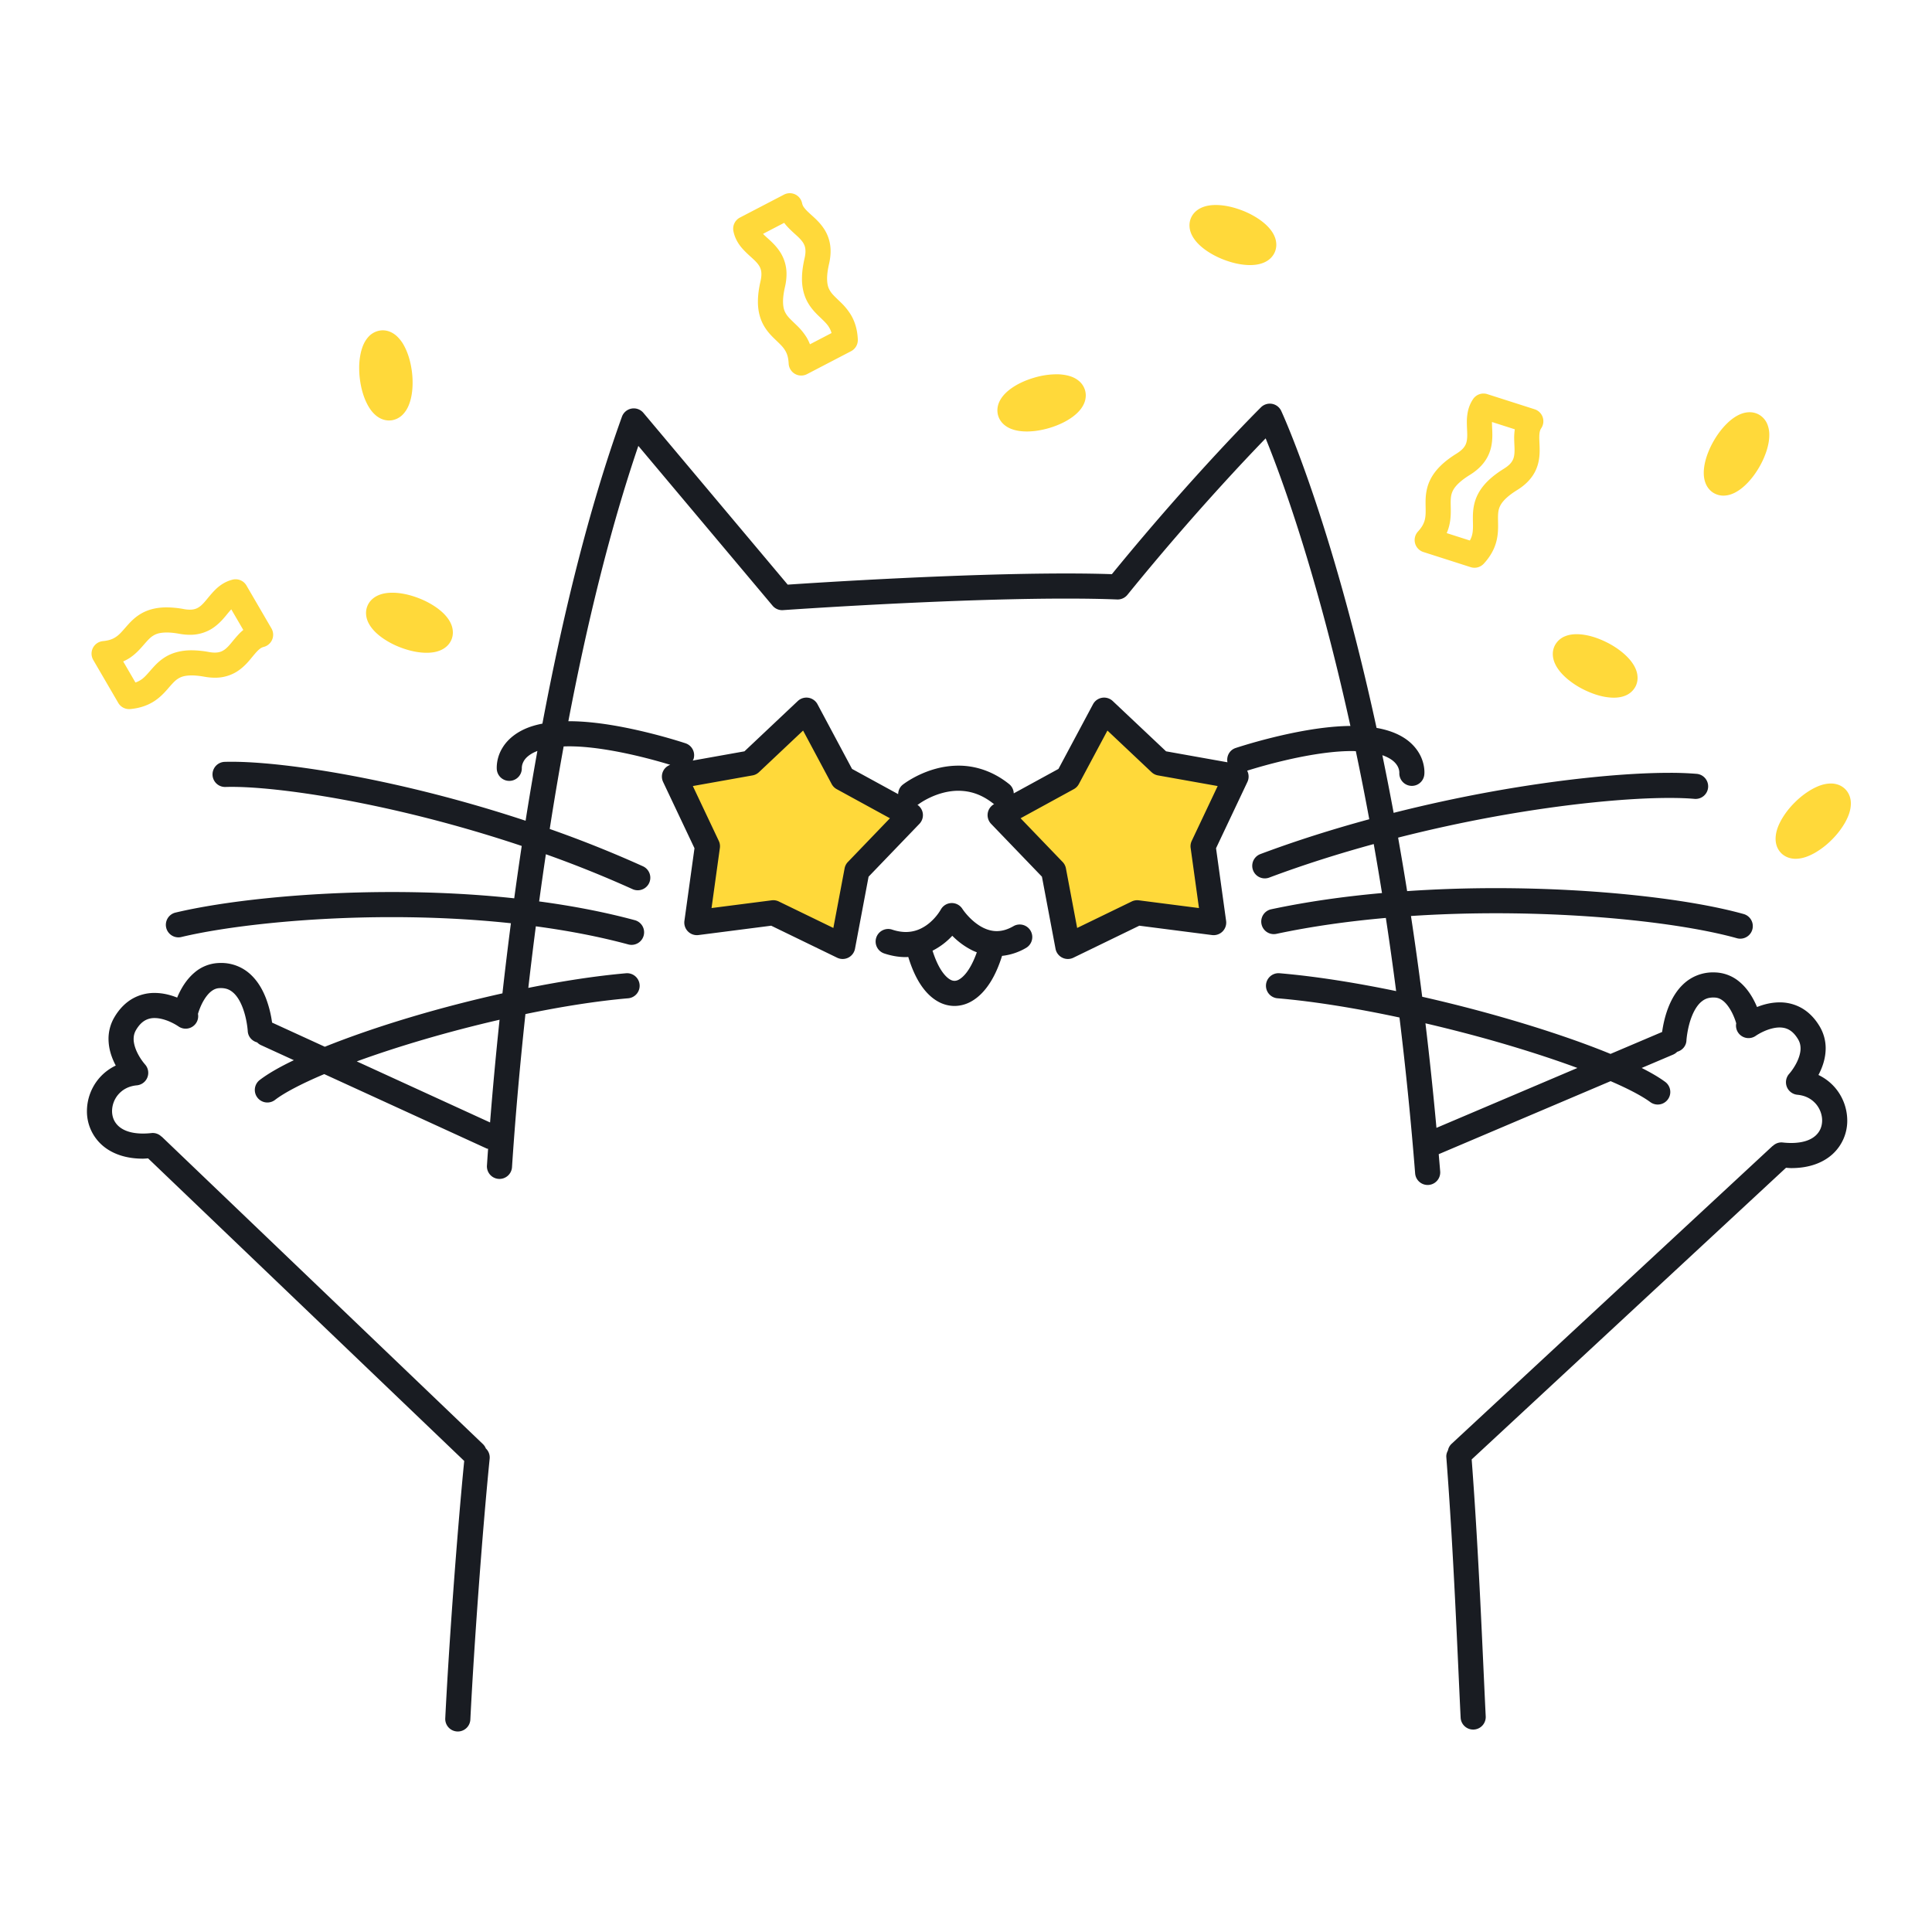 <svg xmlns="http://www.w3.org/2000/svg" width="200" height="200" fill="none"><path fill="#FFD93A" d="m38.025 62.757.001-.002.001-.003-.002.005Z"/><path fill="#FFD93A" d="M40.614 61.358c-.473.002-.928.056-1.387.238-.228.093-.46.222-.676.412a1.926 1.926 0 0 0-.659 1.455c.005.52.185.933.399 1.276.329.514.768.92 1.29 1.294a8.514 8.514 0 0 0 1.813.966c.966.376 1.905.575 2.767.577.472-.002.926-.056 1.385-.237.228-.093.46-.221.676-.412.215-.189.41-.447.527-.748l.001-.005c.09-.227.132-.473.131-.703-.004-.519-.184-.933-.398-1.276-.329-.514-.768-.92-1.29-1.294a8.53 8.53 0 0 0-1.813-.965h.001c-.966-.377-1.906-.576-2.767-.578ZM103.893 43.918c.367.332.766.495 1.162.602.399.104.81.145 1.242.146.716 0 1.49-.117 2.289-.349h.001c.961-.283 1.801-.683 2.474-1.182.336-.253.634-.53.881-.874.241-.341.453-.777.457-1.328 0-.177-.025-.36-.077-.538a1.98 1.98 0 0 0-.565-.9c-.368-.333-.767-.497-1.164-.603a4.907 4.907 0 0 0-1.242-.146 8.29 8.29 0 0 0-2.288.35c-.961.282-1.802.681-2.475 1.18-.336.253-.634.53-.881.875-.241.342-.453.777-.457 1.328 0 .177.025.361.076.538.106.368.325.682.567.901ZM123.267 22.622v-.002l.001-.003-.001.005Z"/><path fill="#FFD93A" d="M123.533 24.603c.329.515.768.92 1.29 1.295.523.37 1.133.698 1.813.965h.001c.965.376 1.903.575 2.766.578.472-.003.926-.057 1.385-.239.229-.092.461-.221.677-.412.214-.189.409-.448.526-.749l.001-.004c.089-.226.132-.472.131-.703-.004-.52-.185-.933-.398-1.276-.329-.513-.768-.919-1.29-1.294a8.51 8.51 0 0 0-1.813-.965c-.965-.376-1.905-.575-2.766-.578-.473.003-.928.057-1.387.24-.228.092-.46.221-.676.412a1.924 1.924 0 0 0-.658 1.455c.004.52.185.933.398 1.275ZM191.016 81.691l.001.002.002.002-.003-.004Z"/><path fill="#FFD93A" d="M191.019 81.693a1.947 1.947 0 0 0-.742-.463 2.276 2.276 0 0 0-.751-.122c-.717.01-1.324.251-1.944.589a8.331 8.331 0 0 0-1.8 1.386 8.307 8.307 0 0 0-1.385 1.798c-.337.62-.578 1.228-.588 1.944 0 .237.031.491.121.752.089.26.245.525.462.741l.001.001c.216.217.481.372.74.46.261.091.514.122.751.123.717-.01 1.324-.252 1.944-.588a8.363 8.363 0 0 0 1.8-1.385 8.37 8.37 0 0 0 1.385-1.8c.337-.62.578-1.228.588-1.945 0-.237-.031-.49-.122-.751a1.958 1.958 0 0 0-.46-.74ZM39.392 34.21h.004l.002-.001h-.006Z"/><path fill="#FFD93A" d="M38.062 41.924c.21.385.456.733.796 1.034.333.294.814.567 1.418.57l.217-.013.009-.001a2.03 2.03 0 0 0 1.223-.631c.423-.454.628-.958.777-1.5.144-.542.21-1.133.211-1.766a9.13 9.13 0 0 0-.064-1.076c-.127-1.043-.4-1.976-.814-2.743a3.748 3.748 0 0 0-.796-1.034c-.333-.293-.814-.567-1.418-.57a2.03 2.03 0 0 0-1.45.643c-.423.455-.628.96-.777 1.5a6.95 6.95 0 0 0-.211 1.768c0 .348.02.708.064 1.076.127 1.044.4 1.976.815 2.743ZM161.085 68.923c.286.512.679.941 1.153 1.348a8.583 8.583 0 0 0 1.666 1.093h.001c1.09.545 2.154.853 3.148.86.39-.001.779-.047 1.181-.206a2.043 2.043 0 0 0 1.078-.96l.003-.005c.142-.282.207-.597.206-.882-.004-.483-.153-.876-.339-1.218-.286-.511-.679-.94-1.153-1.347a8.583 8.583 0 0 0-1.666-1.094c-1.09-.546-2.155-.854-3.148-.861-.391.002-.78.048-1.183.208a2.05 2.05 0 0 0-1.076.96 1.95 1.95 0 0 0-.21.887c.004.482.154.875.339 1.217Z"/><path fill="#FFD93A" d="m160.955 66.821.002-.002.001-.003-.003.005ZM177.423 51.048l.003.001c.313.181.668.26.985.258.461-.003.842-.137 1.183-.307.509-.262.949-.628 1.37-1.074.419-.447.81-.977 1.156-1.576a8.663 8.663 0 0 0 .756-1.69c.175-.554.28-1.091.281-1.627a2.912 2.912 0 0 0-.191-1.087 2.015 2.015 0 0 0-.856-1.012 1.961 1.961 0 0 0-.99-.261c-.461.003-.842.136-1.183.306-.509.262-.949.629-1.371 1.075-.418.446-.81.976-1.156 1.576a8.682 8.682 0 0 0-.756 1.688c-.175.556-.279 1.092-.281 1.629.001.353.044.713.191 1.086.143.368.427.768.859 1.015ZM182.107 42.932l.004.002.002.001-.006-.003ZM26.327 67.751c.207-.247.387-.437.542-.559.156-.122.273-.182.423-.22a1.303 1.303 0 0 0 .81-1.916l-2.588-4.444a1.3 1.3 0 0 0-1.435-.608c-.757.185-1.344.606-1.766 1.017-.634.626-1.026 1.23-1.408 1.578a1.915 1.915 0 0 1-.537.377c-.184.08-.392.136-.72.137a3.43 3.43 0 0 1-.609-.06h.002a9.99 9.99 0 0 0-1.79-.177c-1.089-.005-2.008.255-2.712.686-.528.32-.922.704-1.238 1.05-.474.525-.802.947-1.152 1.216-.353.266-.71.46-1.491.54a1.302 1.302 0 0 0-1.005 1.95l2.588 4.443a1.3 1.3 0 0 0 1.242.64c1.078-.093 1.963-.443 2.623-.91.497-.347.866-.736 1.166-1.074.451-.516.766-.895 1.089-1.114.324-.215.667-.374 1.479-.384.353 0 .79.04 1.323.136l.005.001c.37.066.724.1 1.068.1a4.23 4.23 0 0 0 2.263-.618c.906-.57 1.408-1.303 1.828-1.787Zm-2.833-.71a1.917 1.917 0 0 1-.538.378c-.184.08-.392.136-.72.138-.168 0-.37-.018-.612-.06h.004a10.044 10.044 0 0 0-1.788-.178c-1.09-.005-2.008.256-2.713.686-.528.32-.921.705-1.238 1.05-.474.524-.802.947-1.152 1.216a2.401 2.401 0 0 1-.716.38l-1.268-2.178c.277-.126.539-.265.765-.425.497-.347.865-.736 1.166-1.074.451-.515.766-.895 1.089-1.114.324-.215.666-.374 1.478-.384.355 0 .791.038 1.323.136h.002c.374.068.731.101 1.072.101a4.229 4.229 0 0 0 2.263-.618c.906-.57 1.408-1.304 1.828-1.788.072-.086.137-.156.203-.228l1.244 2.135c-.1.083-.198.167-.285.25-.634.627-1.026 1.23-1.407 1.578ZM147.347 57.144l4.897 1.568a1.301 1.301 0 0 0 1.352-.357c.625-.672 1.027-1.383 1.24-2.07.215-.686.246-1.319.246-1.842 0-.311-.01-.589-.01-.832.003-.567.045-.907.251-1.297.209-.39.66-.92 1.736-1.587.909-.557 1.551-1.258 1.906-2.021.358-.762.42-1.51.42-2.121-.002-.514-.04-.955-.039-1.303 0-.242.017-.437.05-.585.034-.15.077-.253.15-.363.229-.338.285-.767.152-1.153a1.305 1.305 0 0 0-.832-.813l-4.898-1.567a1.3 1.3 0 0 0-1.473.51 3.63 3.63 0 0 0-.535 1.257 5.244 5.244 0 0 0-.111 1.147c.001.503.039.938.038 1.303 0 .442-.048.75-.172 1.014-.128.26-.34.551-.922.917-1.312.812-2.162 1.645-2.658 2.566-.499.92-.564 1.835-.561 2.53 0 .308.011.584.01.832.001.42-.027.748-.126 1.063-.102.315-.27.648-.67 1.084-.3.325-.415.785-.302 1.213.113.429.439.772.861.907Zm2.827-5.1c.003-.567.045-.907.251-1.297.209-.39.661-.92 1.737-1.587.908-.557 1.551-1.258 1.905-2.021.358-.761.42-1.51.42-2.121-.001-.514-.04-.954-.038-1.303l.001-.03 2.362.756a6.08 6.08 0 0 0-.066.84c.002.504.04.94.039 1.304-.001.441-.049.75-.173 1.013-.127.262-.34.553-.922.919-1.312.811-2.161 1.645-2.657 2.565-.499.92-.564 1.835-.561 2.529 0 .308.01.584.01.832 0 .42-.028.748-.127 1.064-.046.142-.109.29-.197.447l-2.397-.767c.068-.157.129-.313.177-.468.216-.686.246-1.319.246-1.842 0-.312-.01-.59-.01-.833ZM76.828 25.707c.58.657 1.157 1.073 1.496 1.466.173.194.29.367.368.545.077.18.127.372.128.666 0 .193-.024.43-.091.72-.182.789-.27 1.483-.27 2.116-.006 1.023.253 1.9.659 2.57.3.504.656.885.972 1.198.481.47.863.806 1.103 1.16.237.356.408.723.449 1.486.02.443.265.848.649 1.07.383.221.857.231 1.25.027l4.561-2.375a1.3 1.3 0 0 0 .698-1.21c-.04-1.053-.331-1.934-.75-2.61a6.387 6.387 0 0 0-.99-1.21c-.487-.475-.863-.808-1.078-1.133-.21-.326-.352-.634-.362-1.347 0-.388.055-.89.203-1.53.106-.458.159-.892.159-1.306a4.17 4.17 0 0 0-.588-2.176c-.533-.876-1.214-1.388-1.658-1.816a3.81 3.81 0 0 1-.508-.548 1.063 1.063 0 0 1-.193-.422c-.079-.401-.344-.743-.712-.92a1.303 1.303 0 0 0-1.163.019l-4.562 2.375a1.3 1.3 0 0 0-.675 1.405c.146.747.524 1.343.905 1.78Zm6.057-.907c.173.193.29.366.368.544.078.18.127.372.129.666 0 .192-.025.43-.092.721-.182.788-.27 1.482-.27 2.115-.006 1.023.253 1.9.66 2.57.3.503.655.884.971 1.197.482.47.863.806 1.103 1.16.136.204.246.421.326.704l-2.234 1.164a4.747 4.747 0 0 0-.357-.73 6.38 6.38 0 0 0-.99-1.21c-.488-.475-.863-.809-1.078-1.133-.211-.327-.352-.635-.362-1.348 0-.388.055-.89.203-1.53a5.8 5.8 0 0 0 .158-1.306 4.171 4.171 0 0 0-.588-2.176c-.533-.876-1.213-1.388-1.658-1.816-.07-.065-.126-.124-.186-.184l2.192-1.141c.07.092.139.185.21.266.58.657 1.157 1.073 1.495 1.467ZM72.139 95.508l7.914-1.018 7.18 3.485 1.477-7.842 5.532-5.751-7-3.83-3.761-7.038-5.805 5.475-7.856 1.401 3.414 7.213-1.095 7.905ZM103.535 84.382l5.532 5.75 1.478 7.843 7.179-3.485 7.915 1.018-1.096-7.905 3.414-7.212-7.856-1.402-5.805-5.475-3.76 7.039-7.001 3.829Z"/><path fill="#191C22" d="M104.943 95.86c-.689.401-1.252.527-1.758.529-.48 0-.927-.122-1.356-.326-.641-.304-1.219-.809-1.615-1.241a6.716 6.716 0 0 1-.454-.545l-.109-.153-.022-.033a1.298 1.298 0 0 0-2.244.08l-.001-.001a5.338 5.338 0 0 1-.997 1.223 4.4 4.4 0 0 1-1.13.763 3.521 3.521 0 0 1-1.485.324c-.415 0-.88-.068-1.416-.246a1.3 1.3 0 1 0-.822 2.467c.782.26 1.534.38 2.238.379.087 0 .167-.011.252-.015.437 1.425.997 2.582 1.715 3.45.404.486.861.887 1.38 1.173a3.5 3.5 0 0 0 1.692.448 3.563 3.563 0 0 0 1.748-.475c.8-.454 1.456-1.162 2.011-2.058.457-.743.842-1.631 1.163-2.652a6.186 6.186 0 0 0 2.527-.85 1.301 1.301 0 0 0-1.317-2.242Zm-4.971 4.922c-.254.309-.494.504-.688.613a.945.945 0 0 1-.473.141.894.894 0 0 1-.439-.126c-.266-.144-.63-.473-.993-1.061-.297-.478-.588-1.13-.843-1.933a7.238 7.238 0 0 0 2.043-1.545c.11.11.227.222.353.335a7.619 7.619 0 0 0 1.774 1.202c.132.063.273.119.414.174-.349.99-.758 1.729-1.148 2.2Z"/><path fill="#191C22" d="m15.331 119.914 32.724 31.323c-.758 7.707-1.585 19.103-1.962 26.642a1.3 1.3 0 0 0 2.597.13c.382-7.645 1.237-19.381 2.001-27.022a1.277 1.277 0 0 0-.398-1.044 1.286 1.286 0 0 0-.301-.451l-33.227-31.804c-.018-.018-.043-.023-.062-.039a1.28 1.28 0 0 0-1.022-.355 8.076 8.076 0 0 1-.886.051c-1.32-.004-2.085-.365-2.536-.779-.45-.419-.654-.948-.659-1.551a2.668 2.668 0 0 1 .662-1.733c.436-.49 1.04-.846 1.903-.929a1.3 1.3 0 0 0 .84-2.173l-.001-.002a5.76 5.76 0 0 1-.65-.935c-.292-.514-.526-1.156-.52-1.692.003-.33.068-.62.254-.937.326-.546.645-.822.945-.991a1.96 1.96 0 0 1 .97-.234c.56-.005 1.208.2 1.694.429.243.113.446.227.582.31l.15.095.032.021a1.3 1.3 0 0 0 1.813-.297 1.29 1.29 0 0 0 .22-.991c.067-.231.271-.859.618-1.431.21-.352.467-.673.731-.884.27-.212.514-.321.827-.348h.003l.196-.008c.614.011.965.191 1.336.53.27.255.52.621.72 1.044.305.631.498 1.375.6 1.946.052.285.083.528.1.694l.018.188.003.043v.007c.032.578.442 1.031.974 1.171.108.11.232.208.38.276l3.42 1.567c-1.437.687-2.62 1.359-3.5 2.024a1.3 1.3 0 1 0 1.573 2.069c.945-.725 2.755-1.676 5.073-2.653l16.815 7.703c.047.021.097.018.146.034-.042.581-.081 1.152-.117 1.706a1.3 1.3 0 1 0 2.594.171c.294-4.474.748-9.875 1.388-15.828 3.688-.765 7.342-1.349 10.652-1.636a1.3 1.3 0 0 0-.226-2.59c-3.188.279-6.64.818-10.127 1.515.236-2.071.497-4.202.778-6.374 3.296.444 6.53 1.053 9.577 1.877a1.3 1.3 0 0 0 .678-2.51c-3.178-.858-6.521-1.488-9.912-1.944.22-1.61.451-3.238.696-4.883a116.891 116.891 0 0 1 8.975 3.613 1.3 1.3 0 0 0 1.074-2.368 120.246 120.246 0 0 0-9.65-3.862c.067-.423.131-.844.199-1.268.385-2.409.8-4.84 1.243-7.275a14.524 14.524 0 0 1 1.115-.003h.001c2.302.071 5.004.605 7.1 1.126 1.049.26 1.95.517 2.585.707l.234.07c-.307.111-.568.329-.72.623a1.303 1.303 0 0 0-.02 1.151l3.248 6.863-1.042 7.52a1.303 1.303 0 0 0 1.454 1.468l7.53-.968 6.83 3.315c.363.176.791.173 1.152-.008.36-.182.618-.524.693-.92l1.406-7.461 5.263-5.472c.28-.291.41-.7.348-1.099a1.297 1.297 0 0 0-.553-.867c.027-.018.06-.023.086-.043l.004-.002c.02-.016.499-.379 1.252-.727.763-.356 1.793-.687 2.898-.685 1.126.007 2.33.309 3.633 1.343.021.017.047.02.069.036l-.004.002c-.355.194-.6.544-.662.944-.061.399.069.807.348 1.098l5.263 5.471 1.407 7.461a1.301 1.301 0 0 0 1.845.929l6.83-3.316 7.53.969c.401.051.805-.088 1.09-.375.284-.287.419-.693.364-1.093l-1.042-7.52 3.247-6.862a1.303 1.303 0 0 0-.019-1.152c-.003-.005-.007-.009-.009-.014a55.556 55.556 0 0 1 3.609-.995c2.03-.49 4.541-.962 6.699-1.029h.001c.195-.006.383-.01.565-.01.135 0 .25.01.378.013a294.36 294.36 0 0 1 1.391 7.047c-3.748 1.02-7.545 2.21-11.27 3.606a1.3 1.3 0 1 0 .912 2.435c3.567-1.337 7.213-2.484 10.821-3.472.291 1.647.576 3.333.855 5.072-3.914.35-7.79.896-11.471 1.68a1.3 1.3 0 1 0 .543 2.544c3.608-.77 7.442-1.305 11.327-1.648.37 2.438.726 4.963 1.065 7.574-4.183-.866-8.33-1.53-12.066-1.848a1.3 1.3 0 0 0-.22 2.591c3.853.326 8.23 1.05 12.632 1.991a381.709 381.709 0 0 1 1.621 16.139 1.3 1.3 0 0 0 2.592-.206c-.048-.602-.101-1.189-.151-1.785l17.793-7.559c.64.277 1.233.548 1.765.81 1.013.499 1.82.97 2.342 1.357a1.3 1.3 0 0 0 1.544-2.092c-.652-.48-1.47-.954-2.434-1.442l3.249-1.38a1.31 1.31 0 0 0 .426-.293c.526-.144.929-.596.959-1.17v-.003c.002-.09.109-1.409.579-2.55.23-.572.545-1.081.897-1.4.361-.316.707-.488 1.303-.497l.196.007.003.001c.322.027.574.143.852.368.41.333.79.944 1.022 1.477.118.265.204.506.257.674l.044.145a1.29 1.29 0 0 0 .219.99 1.3 1.3 0 0 0 1.815.297c.04-.028.382-.259.856-.468.474-.213 1.076-.391 1.601-.388.355.002.668.069.97.235.3.169.619.445.945.99.186.318.251.609.254.938.007.572-.262 1.265-.578 1.793a6.11 6.11 0 0 1-.427.633l-.134.165-.031.036-.001.001a1.303 1.303 0 0 0 .841 2.174c.862.082 1.466.439 1.902.929.431.491.664 1.134.662 1.733-.005.603-.21 1.132-.659 1.55-.451.415-1.216.775-2.536.78a8.08 8.08 0 0 1-.886-.051c-.39-.044-.749.1-1.016.347-.016.014-.037.018-.053.032l-33.227 30.83a1.26 1.26 0 0 0-.36.669c-.111.21-.187.441-.167.695.762 9.863 1.173 20.73 1.481 26.965a1.3 1.3 0 0 0 2.597-.128c-.303-6.12-.708-16.788-1.453-26.601l16.269-15.095 16.269-15.095c.182.01.372.032.546.032 1.803.004 3.285-.529 4.3-1.469a4.67 4.67 0 0 0 1.495-3.461 5.265 5.265 0 0 0-1.305-3.445 5.258 5.258 0 0 0-1.677-1.264c.38-.725.741-1.649.748-2.755a4.406 4.406 0 0 0-.618-2.265c-.519-.879-1.185-1.533-1.924-1.939a4.557 4.557 0 0 0-2.227-.558c-.906.003-1.696.227-2.337.481a8.835 8.835 0 0 0-.481-.979c-.318-.548-.74-1.132-1.335-1.629a4.077 4.077 0 0 0-2.318-.961 4.735 4.735 0 0 0-.394-.016 4.447 4.447 0 0 0-3.13 1.246c-.569.543-.97 1.176-1.272 1.803-.45.942-.681 1.884-.813 2.605-.035.19-.061.361-.083.515l-5.342 2.27c-3.721-1.528-8.593-3.122-13.86-4.529a156.029 156.029 0 0 0-5.633-1.387 348.44 348.44 0 0 0-1.163-8.36c2.941-.194 5.888-.284 8.767-.284 5.198 0 10.176.288 14.491.757 4.314.469 7.974 1.123 10.491 1.83a1.3 1.3 0 0 0 .703-2.503c-2.736-.767-6.495-1.43-10.913-1.911-4.414-.48-9.477-.773-14.772-.773-3.006 0-6.086.099-9.164.308a328.865 328.865 0 0 0-.934-5.537 148.291 148.291 0 0 1 10.107-2.2c7.342-1.325 13.791-1.91 17.986-1.908.995 0 1.861.032 2.57.094a1.3 1.3 0 1 0 .224-2.59 32.967 32.967 0 0 0-2.794-.104c-4.422 0-10.971.601-18.447 1.95a151.064 151.064 0 0 0-10.109 2.193 298.543 298.543 0 0 0-1.168-5.968c.973.346 1.34.76 1.54 1.077.201.328.216.628.215.686v.006h.006a1.296 1.296 0 0 0 2.584.22c.004-.038.01-.116.01-.226 0-.254-.031-.684-.206-1.205-.253-.78-.884-1.76-2.067-2.453-.705-.418-1.587-.738-2.682-.931-4.734-21.789-9.834-32.737-9.871-32.817a1.303 1.303 0 0 0-.949-.729 1.303 1.303 0 0 0-1.143.355c-.023.023-6.938 6.864-15.437 17.277-1.468-.05-3.054-.072-4.724-.072-11.078 0-25.607.938-28.835 1.156L66.603 42.738a1.302 1.302 0 0 0-2.219.396C60.92 52.76 58.23 63.853 56.15 74.91a9.487 9.487 0 0 0-1.106.279c-1.528.495-2.515 1.362-3.032 2.23a3.977 3.977 0 0 0-.59 2.033c0 .111.005.189.01.226a1.297 1.297 0 0 0 2.584-.221h.005v-.005c0-.036.006-.187.07-.375.104-.284.287-.656.931-1.048.165-.099.367-.197.608-.29a351.75 351.75 0 0 0-1.09 6.396c-.045.277-.086.55-.13.827a142.634 142.634 0 0 0-12.456-3.5c-7.62-1.764-14.09-2.602-17.986-2.605-.245 0-.482.003-.711.01a1.3 1.3 0 1 0 .087 2.6c.194-.007.402-.01.624-.01 3.548-.004 9.936.804 17.398 2.538 3.98.924 8.277 2.117 12.643 3.577a391.574 391.574 0 0 0-.776 5.421c-4.26-.459-8.551-.65-12.658-.651-9.255.002-17.535.97-22.406 2.128A1.3 1.3 0 1 0 18.771 97c4.563-1.091 12.743-2.06 21.803-2.058 4.004 0 8.185.189 12.315.632-.322 2.483-.614 4.909-.877 7.258-3.192.71-6.366 1.533-9.348 2.42-3.342.994-6.422 2.058-9.037 3.108l-5.462-2.502a11.483 11.483 0 0 0-.626-2.498c-.32-.825-.783-1.702-1.54-2.428a4.444 4.444 0 0 0-3.13-1.247c-.131 0-.263.006-.395.016a4.084 4.084 0 0 0-2.318.961c-.89.749-1.402 1.679-1.736 2.418-.03.069-.051.126-.078.191-.642-.254-1.432-.479-2.339-.482a4.57 4.57 0 0 0-2.227.559c-.739.406-1.405 1.06-1.924 1.939a4.395 4.395 0 0 0-.618 2.264c.007 1.105.368 2.03.749 2.756a5.228 5.228 0 0 0-1.678 1.263A5.263 5.263 0 0 0 9 115.015a4.669 4.669 0 0 0 1.495 3.461c1.015.94 2.498 1.473 4.3 1.469.17 0 .358-.021.536-.031Zm139.672-12.051c3.02.869 5.844 1.789 8.291 2.692l-14.593 6.201a385.306 385.306 0 0 0-1.139-10.823c2.536.592 5.05 1.242 7.441 1.93Zm-67.23-18.632a1.296 1.296 0 0 0-.34.66l-1.164 6.171-5.649-2.742a1.294 1.294 0 0 0-.733-.12l-6.228.801.862-6.22a1.297 1.297 0 0 0-.113-.734l-2.686-5.676 6.181-1.102c.25-.045.48-.16.664-.334l4.568-4.308 2.959 5.538c.12.224.3.406.523.528l5.508 3.013-4.352 4.525Zm35.595-2.184a1.29 1.29 0 0 0-.113.735l.862 6.22-6.228-.801a1.293 1.293 0 0 0-.733.12l-5.649 2.741-1.163-6.17a1.295 1.295 0 0 0-.341-.66l-4.353-4.526 5.509-3.013a1.3 1.3 0 0 0 .523-.528l2.959-5.538 4.567 4.308a1.3 1.3 0 0 0 .664.334l6.182 1.102-2.686 5.676ZM66.081 46.16 79.976 62.7c.268.32.67.49 1.087.46.003 0 1.053-.074 2.833-.186 5.338-.336 17.198-1.009 26.481-1.008 1.892 0 3.676.027 5.27.091.408.017.804-.162 1.062-.479a263.67 263.67 0 0 1 11.062-12.765 208.966 208.966 0 0 1 3.248-3.434c1.542 3.774 5.237 13.704 8.775 29.772-.154.001-.307.002-.467.008h.001c-2.62.086-5.443.657-7.643 1.201-2.195.545-3.756 1.068-3.778 1.075-.625.209-.962.846-.842 1.476l-6.355-1.134-5.522-5.208a1.302 1.302 0 0 0-2.039.333l-3.578 6.696-4.628 2.531a1.279 1.279 0 0 0-.472-.956c-1.746-1.405-3.623-1.92-5.258-1.913-1.667.002-3.082.494-4.088.971-1.007.48-1.615.955-1.67.997-.314.248-.466.61-.478.98l-4.773-2.61-3.577-6.696a1.304 1.304 0 0 0-.937-.67 1.304 1.304 0 0 0-1.102.337l-5.523 5.208-5.356.956c.023-.05.063-.087.08-.14a1.3 1.3 0 0 0-.82-1.646c-.022-.007-1.582-.53-3.778-1.075-2.2-.544-5.023-1.116-7.643-1.202h.001c-.223-.007-.44-.01-.65-.01l-.063.002c1.888-9.903 4.274-19.783 7.245-28.503Zm-14.366 59.403c-.402 3.816-.727 7.39-.983 10.633l-13.798-6.321c4.241-1.549 9.468-3.092 14.78-4.312ZM22.473 99.7h.002-.002Z"/></svg>